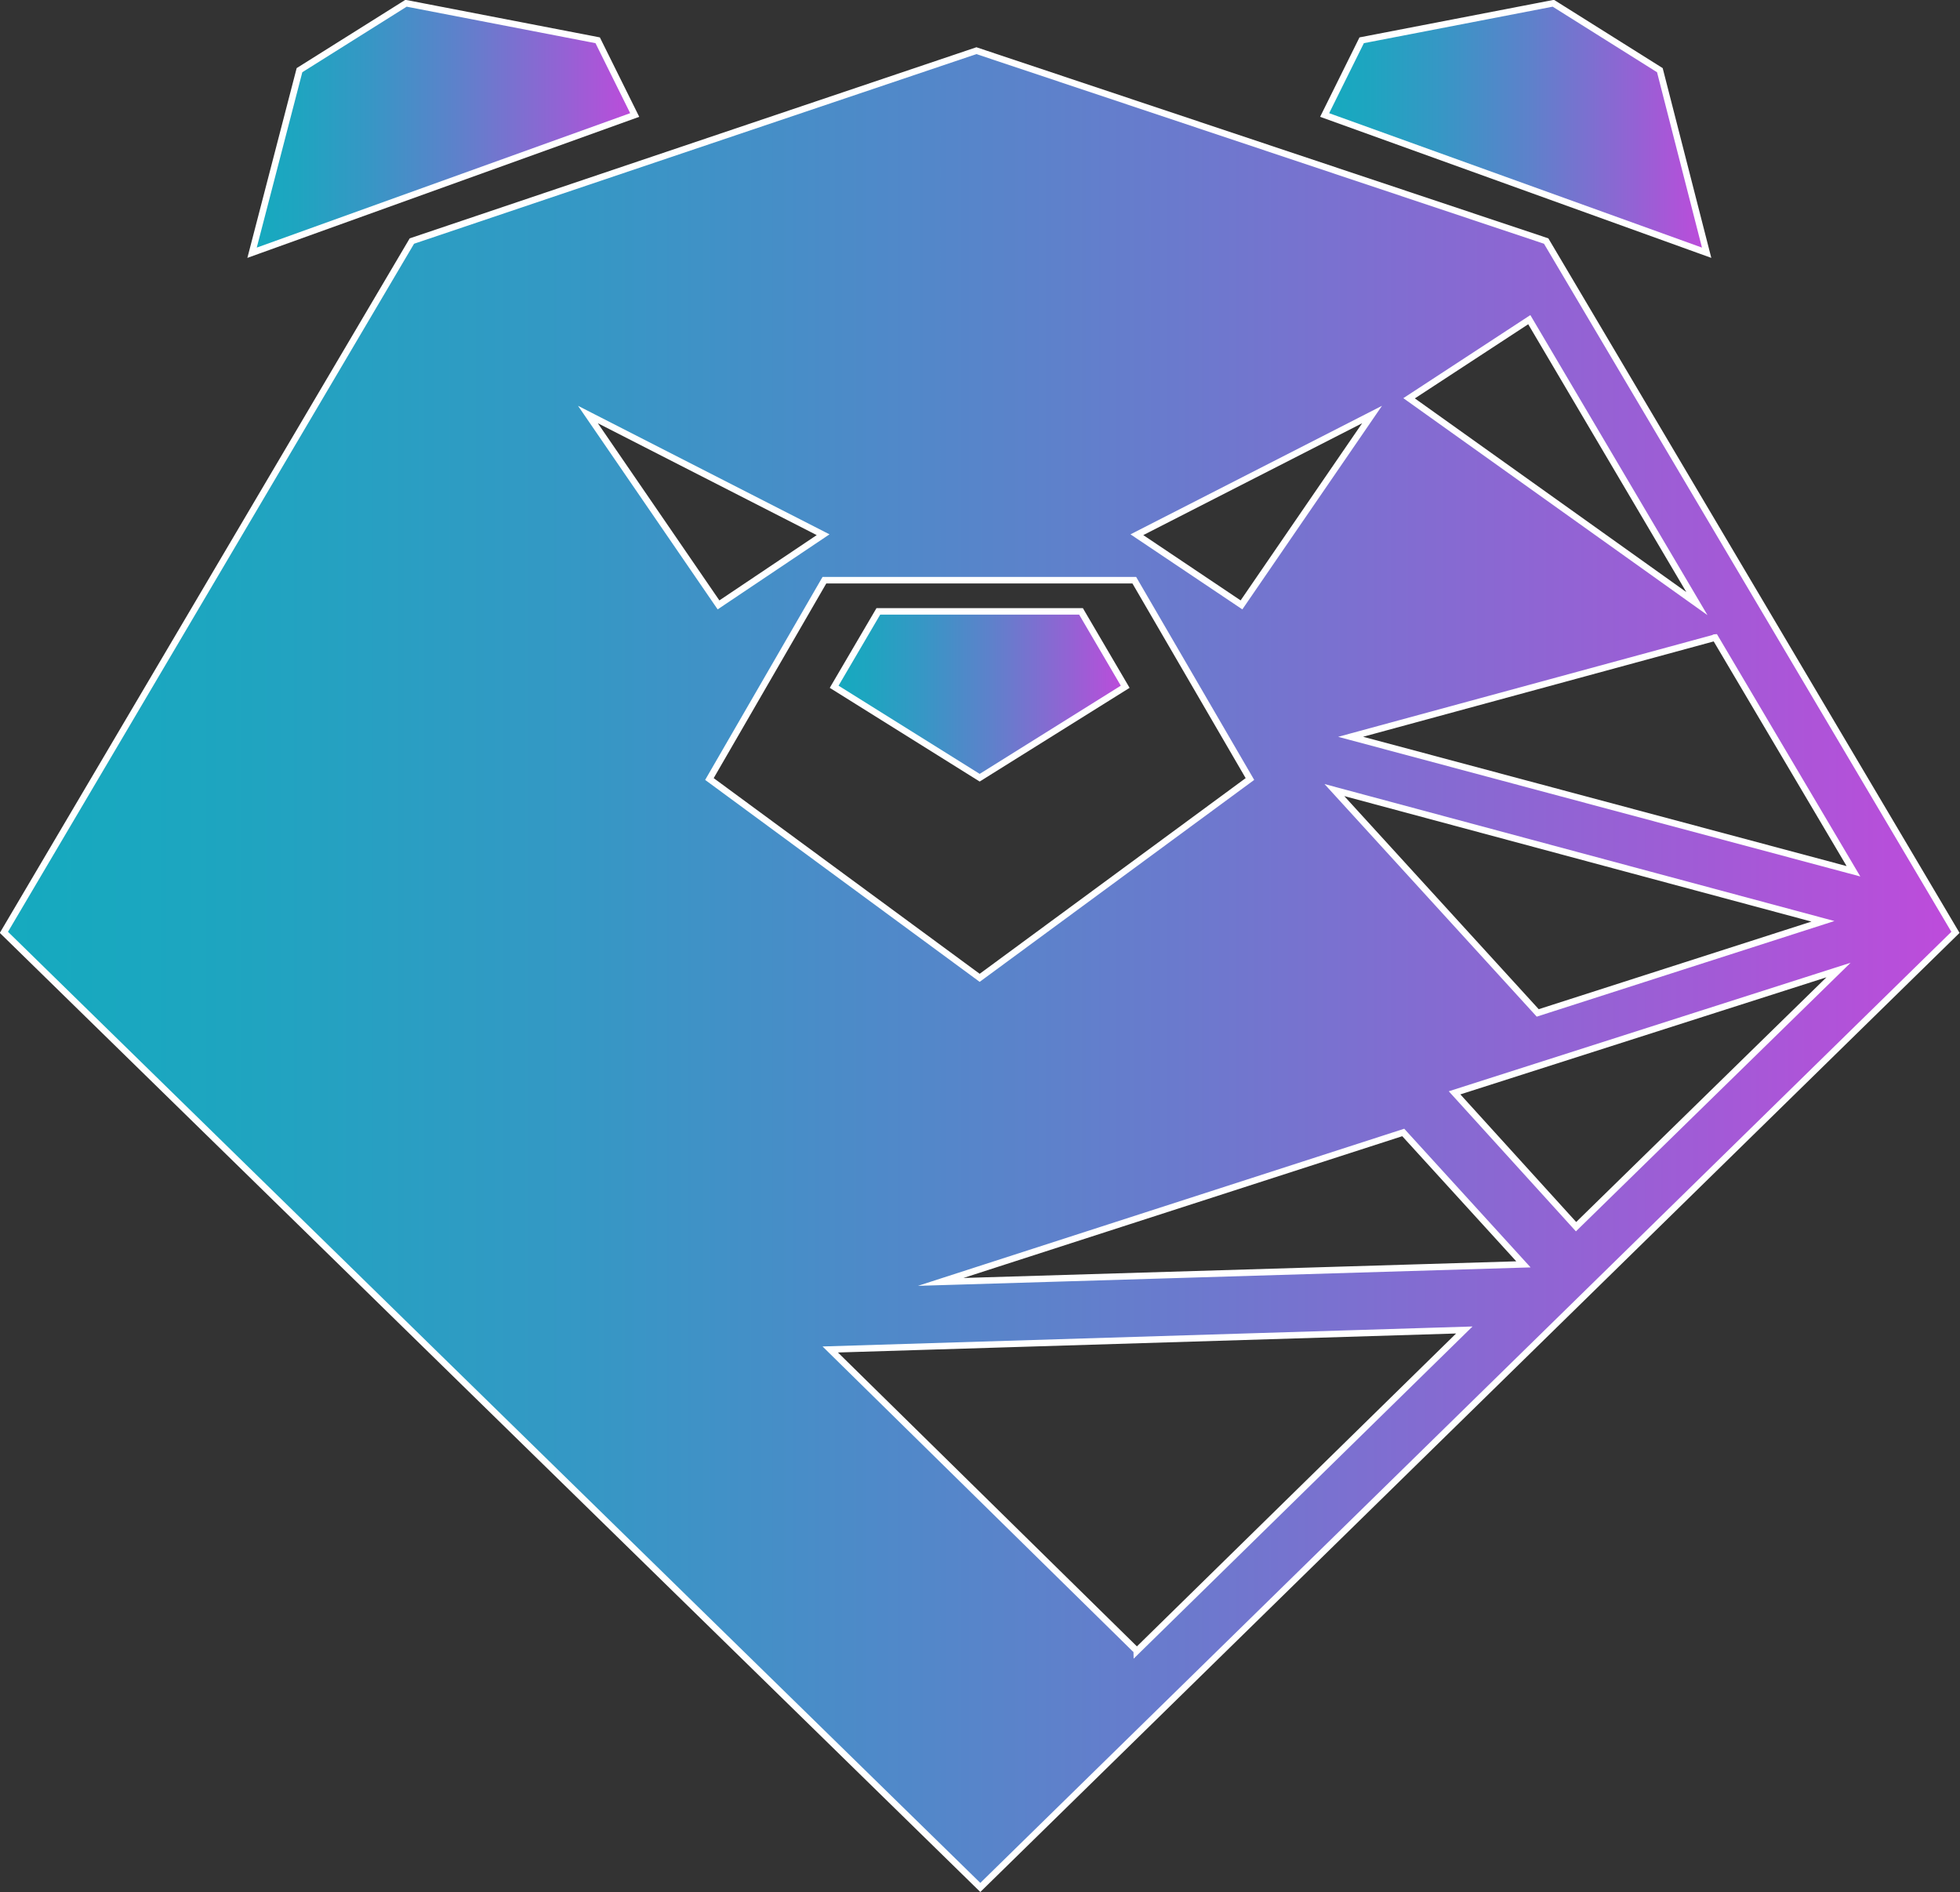 <?xml version="1.0" encoding="utf-8"?>
<!-- Generator: Adobe Illustrator 23.0.3, SVG Export Plug-In . SVG Version: 6.00 Build 0)  -->
<svg version="1.1" id="Layer_1" xmlns="http://www.w3.org/2000/svg" xmlns:xlink="http://www.w3.org/1999/xlink" x="0px" y="0px"
	 viewBox="0 0 301.7 291.2" style="enable-background:new 0 0 301.7 291.2;" xml:space="preserve">
<rect x="0" y="0" width="301.7" height="291.2" fill="#333333" stroke="none"/>
<style type="text/css">
	.st0{fill:url(#SVGID_1_);stroke:#FFFFFF;stroke-miterlimit:10;}
	.st1{fill:url(#SVGID_2_);stroke:#FFFFFF;stroke-miterlimit:10;}
	.st2{fill:url(#SVGID_3_);stroke:#FFFFFF;stroke-miterlimit:10;}
	.st3{fill:url(#SVGID_4_);stroke:#FFFFFF;stroke-miterlimit:10;}
	.st4{fill:#FFFFFF;}
</style>
<g id="Layer_3">
</g>
<g>
	<g>
		<linearGradient id="SVGID_1_" gradientUnits="userSpaceOnUse" x1="38.83" y1="19.728" x2="97.73" y2="19.728">
			<stop  offset="0" style="stop-color:#15AABF"/>
			<stop  offset="0.115" style="stop-color:#1EA5C0"/>
			<stop  offset="0.302" style="stop-color:#3697C5"/>
			<stop  offset="0.539" style="stop-color:#5E81CB"/>
			<stop  offset="0.812" style="stop-color:#9462D4"/>
			<stop  offset="1" style="stop-color:#BE4BDB"/>
		</linearGradient>
		<polygon class="st0" points="62.5,0.5 46.1,10.8 38.8,38.9 97.7,17.7 92,6.2 		"/>
		<linearGradient id="SVGID_2_" gradientUnits="userSpaceOnUse" x1="203.93" y1="19.728" x2="262.73" y2="19.728">
			<stop  offset="0" style="stop-color:#15AABF"/>
			<stop  offset="0.115" style="stop-color:#1EA5C0"/>
			<stop  offset="0.302" style="stop-color:#3697C5"/>
			<stop  offset="0.539" style="stop-color:#5E81CB"/>
			<stop  offset="0.812" style="stop-color:#9462D4"/>
			<stop  offset="1" style="stop-color:#BE4BDB"/>
		</linearGradient>
		<polygon class="st1" points="239.1,0.5 209.6,6.2 203.9,17.7 262.7,38.9 255.5,10.8 		"/>
		<linearGradient id="SVGID_3_" gradientUnits="userSpaceOnUse" x1="128.43" y1="106.928" x2="173.23" y2="106.928">
			<stop  offset="0" style="stop-color:#15AABF"/>
			<stop  offset="0.115" style="stop-color:#1EA5C0"/>
			<stop  offset="0.302" style="stop-color:#3697C5"/>
			<stop  offset="0.539" style="stop-color:#5E81CB"/>
			<stop  offset="0.812" style="stop-color:#9462D4"/>
			<stop  offset="1" style="stop-color:#BE4BDB"/>
		</linearGradient>
		<polygon class="st2" points="173.2,105.7 166.4,94.1 150.8,94.1 135.2,94.1 128.4,105.7 150.8,119.7 		"/>
		<linearGradient id="SVGID_4_" gradientUnits="userSpaceOnUse" x1="0.63" y1="149.178" x2="301.03" y2="149.178">
			<stop  offset="0" style="stop-color:#15AABF"/>
			<stop  offset="0.115" style="stop-color:#1EA5C0"/>
			<stop  offset="0.302" style="stop-color:#3697C5"/>
			<stop  offset="0.539" style="stop-color:#5E81CB"/>
			<stop  offset="0.812" style="stop-color:#9462D4"/>
			<stop  offset="1" style="stop-color:#BE4BDB"/>
		</linearGradient>
		<path class="st3" d="M238,37.1L150.3,7.8L63.4,37.1L0.6,143.5l150.3,147l150.1-147L238,37.1z M264,98.1l21.3,36l-77.4-20.7
			l55.9-15.2C263.9,98.1,264,98.1,264,98.1z M280.6,141.8l-43.9,14.1l-31.3-34.3L280.6,141.8z M235.4,49.2l25.8,43.7l-44.3-31.6
			L235.4,49.2z M211.2,63.8l-20.1,29.3L175,82.3L211.2,63.8z M126.7,82.3l-16.1,10.8L90.5,63.8L126.7,82.3z M126.9,89.3h47.7
			l17.8,30.6l-41.6,30.6l-41.6-30.6L126.9,89.3z M175,254.1c0-0.1-0.2-0.2-0.3-0.3l-46.9-46.1l97.6-3L175,254.1z M144.8,197.3
			l71.2-23l18.5,20.3L144.8,197.3z M242.6,188.8l-18.7-20.6l59.1-18.9L242.6,188.8z"/>
	</g>
</g>
<path class="st4" d="M175,80.3"/>
</svg>
